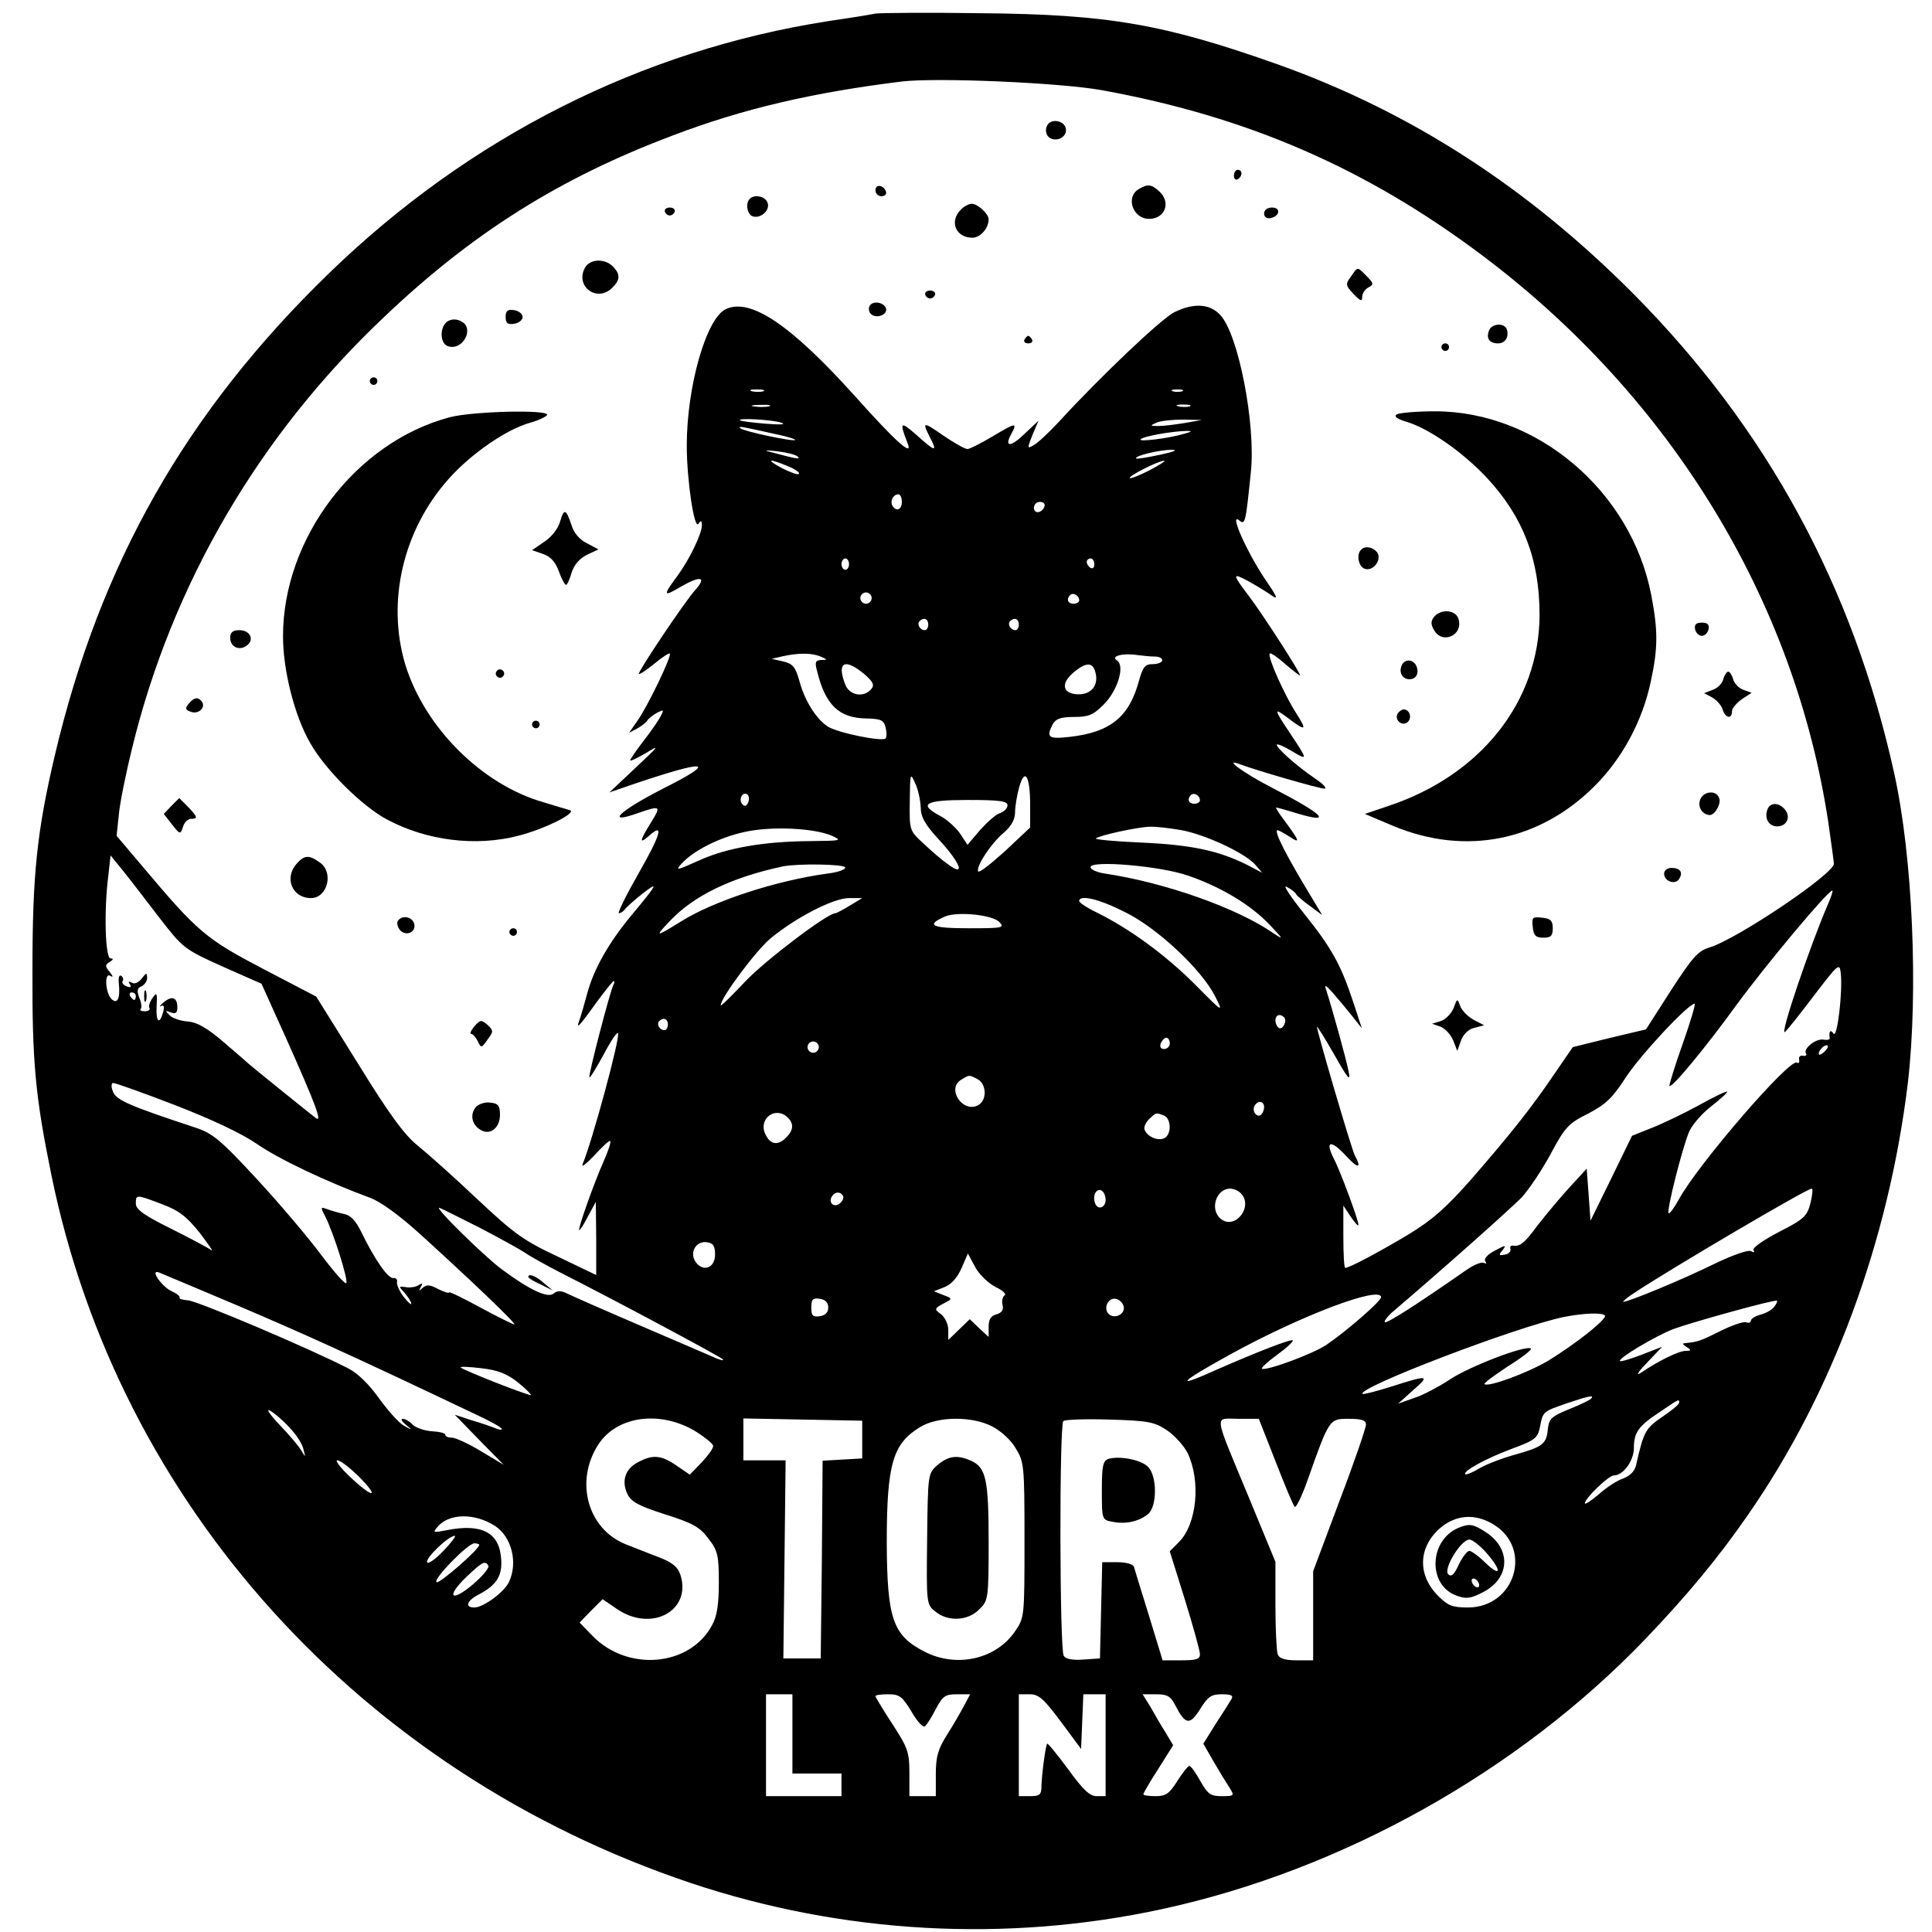 <?xml version="1.0" standalone="no"?>
<!DOCTYPE svg PUBLIC "-//W3C//DTD SVG 20010904//EN"
 "http://www.w3.org/TR/2001/REC-SVG-20010904/DTD/svg10.dtd">
<svg version="1.0" xmlns="http://www.w3.org/2000/svg"
 width="512pt" height="512pt" viewBox="0 0 512 512"
 preserveAspectRatio="xMidYMid meet">

<g transform="translate(0,512) scale(0.1,-0.1)"
fill="#000000" stroke="none">
<path d="M2320 5084 c-14 -3 -70 -12 -125 -20 -495 -77 -951 -307 -1324 -669
-378 -367 -606 -768 -726 -1278 -47 -200 -59 -314 -59 -567 -1 -246 8 -337 50
-543 178 -873 819 -1583 1694 -1877 404 -135 837 -159 1251 -69 475 103 942
364 1279 715 110 115 194 216 272 329 224 322 373 725 424 1145 28 241 13 599
-36 820 -109 495 -338 915 -690 1270 -281 283 -591 483 -940 608 -304 108
-452 134 -790 137 -140 2 -266 1 -280 -1z m600 -203 c385 -70 699 -206 1007
-437 501 -376 829 -914 918 -1502 8 -56 15 -106 15 -111 0 -27 -257 -200 -330
-222 -30 -9 -45 -26 -102 -114 l-66 -103 -97 -23 -97 -24 -48 -70 c-61 -90
-115 -158 -220 -279 -66 -75 -103 -108 -165 -146 -80 -48 -159 -90 -170 -90
-3 0 -5 37 -5 83 l0 82 20 -30 c11 -16 20 -26 20 -21 0 13 -48 143 -66 177
-23 46 -7 49 32 7 33 -36 44 -36 24 1 -9 18 -100 328 -100 340 0 3 21 -30 46
-74 36 -64 44 -73 38 -45 -6 32 -43 165 -59 215 -6 17 -3 16 17 -6 12 -14 35
-41 50 -60 l27 -34 -23 70 c-33 100 -58 144 -131 235 -36 45 -56 76 -46 70 11
-5 23 -14 26 -20 3 -5 20 -19 38 -32 l31 -23 -21 35 c-75 123 -109 190 -97
190 2 0 17 -8 31 -17 30 -20 28 -13 -15 45 -13 17 -22 32 -20 32 2 0 28 -7 57
-16 94 -28 70 -3 -69 69 -74 38 -130 79 -85 62 42 -16 211 -65 225 -65 8 0 -3
12 -25 27 -48 32 -107 85 -101 90 2 2 21 -6 42 -19 40 -24 40 -22 -6 47 -45
67 -45 71 -8 43 49 -37 53 -35 23 12 -32 50 -77 151 -70 158 2 3 20 -9 40 -27
20 -17 38 -31 40 -31 6 0 -100 164 -135 210 -44 58 -45 63 -4 41 22 -12 50
-29 64 -39 19 -13 15 -4 -20 47 -47 71 -93 174 -66 152 16 -13 17 -8 31 129
13 126 -33 364 -81 415 -27 30 -70 33 -121 8 -33 -15 -200 -174 -307 -291 -27
-29 -57 -57 -67 -62 -17 -10 -17 -8 -3 27 l16 38 -36 -34 c-37 -36 -55 -37
-37 -3 18 33 14 33 -46 -3 -32 -19 -63 -35 -69 -35 -7 0 -35 16 -63 35 -56 39
-58 38 -36 -5 20 -39 14 -38 -37 8 -42 37 -45 34 -23 -22 16 -39 -30 2 -140
125 -169 188 -276 260 -341 230 -52 -23 -104 -205 -104 -362 0 -91 20 -225 31
-207 7 10 9 9 9 -5 0 -21 -33 -90 -64 -132 -40 -54 -39 -58 8 -30 52 30 70 27
39 -8 -27 -29 -154 -219 -150 -223 2 -2 20 10 41 27 20 17 39 29 41 27 6 -6
-60 -143 -87 -180 l-21 -30 21 11 c11 6 24 16 27 21 3 5 15 15 26 21 18 9 19
9 10 -9 -6 -11 -26 -41 -46 -66 -19 -25 -35 -48 -35 -51 0 -3 19 6 43 20 37
23 33 18 -28 -39 l-70 -66 55 19 c206 70 236 66 87 -9 -117 -60 -154 -96 -67
-65 61 21 63 20 35 -25 -30 -48 -32 -59 -5 -35 41 37 31 3 -28 -100 -33 -58
-56 -105 -52 -105 5 0 11 4 15 9 3 5 24 24 48 43 44 34 40 26 -29 -57 -61 -73
-100 -143 -117 -205 -8 -30 -18 -64 -22 -75 -10 -26 2 -13 49 53 21 28 40 52
42 52 3 0 3 -4 0 -9 -8 -13 -68 -243 -64 -246 2 -2 19 26 38 61 19 36 36 61
38 56 5 -15 -68 -285 -94 -347 -4 -10 9 0 31 23 21 23 40 41 42 38 3 -2 -5
-26 -17 -53 -26 -58 -70 -183 -65 -183 3 0 13 17 24 38 l20 37 1 -97 0 -97
-102 49 c-90 42 -116 61 -213 152 -60 57 -132 121 -158 142 -36 29 -76 84
-158 217 l-111 178 -140 73 c-151 79 -174 98 -317 268 l-72 85 6 57 c3 32 19
110 35 175 106 435 336 829 667 1142 235 224 468 370 766 482 186 71 372 114
607 143 93 11 419 -3 530 -23z m-897 -798 c-7 -2 -21 -2 -30 0 -10 3 -4 5 12
5 17 0 24 -2 18 -5z m1110 0 c-7 -2 -19 -2 -25 0 -7 3 -2 5 12 5 14 0 19 -2
13 -5z m-1095 -40 c-10 -2 -28 -2 -40 0 -13 2 -5 4 17 4 22 1 32 -1 23 -4z
m1115 0 c-7 -2 -21 -2 -30 0 -10 3 -4 5 12 5 17 0 24 -2 18 -5z m-1083 -43
c15 -5 -1 -6 -40 -3 -36 3 -67 7 -69 9 -8 7 84 2 109 -6z m1070 -1 c-25 -4
-56 -8 -70 -8 -23 0 -23 1 -5 9 11 5 43 8 70 8 l50 -1 -45 -8z m-1082 -30 c29
-6 51 -13 49 -15 -5 -5 -137 23 -145 31 -7 7 1 5 96 -16z m1082 2 c-42 -13
-126 -23 -117 -15 8 8 81 21 122 22 15 0 14 -2 -5 -7z m-1026 -61 c9 -9 -4 -6
-79 14 -11 3 0 3 25 0 25 -3 49 -9 54 -14z m961 5 c-33 -7 -62 -12 -64 -10 -6
7 63 23 94 23 18 0 7 -5 -30 -13z m-988 -30 c20 -8 34 -18 30 -21 -3 -3 -22 4
-44 15 -45 24 -37 27 14 6z m960 -11 c-27 -14 -51 -23 -53 -21 -5 5 76 46 91
46 6 0 -12 -11 -38 -25z m-657 -84 c0 -21 -15 -27 -25 -10 -7 12 2 30 16 30 5
0 9 -9 9 -20z m378 -12 c-6 -18 -28 -21 -28 -4 0 9 7 16 16 16 9 0 14 -5 12
-12z m-518 -153 c0 -8 -4 -15 -10 -15 -5 0 -10 7 -10 15 0 8 5 15 10 15 6 0
10 -7 10 -15z m650 -1 c0 -8 -4 -12 -10 -9 -5 3 -10 10 -10 16 0 5 5 9 10 9 6
0 10 -7 10 -16z m-590 -89 c0 -8 -7 -15 -15 -15 -8 0 -15 7 -15 15 0 8 7 15
15 15 8 0 15 -7 15 -15z m550 -6 c0 -5 -7 -9 -15 -9 -15 0 -20 12 -9 23 8 8
24 -1 24 -14z m-400 -64 c0 -8 -4 -15 -9 -15 -13 0 -22 16 -14 24 11 11 23 6
23 -9z m240 0 c0 -8 -4 -15 -9 -15 -13 0 -22 16 -14 24 11 11 23 6 23 -9z
m-525 -85 c18 -8 19 -9 1 -9 -15 -1 -17 -6 -11 -28 22 -91 58 -126 131 -127
38 -1 46 -4 51 -24 3 -13 3 -25 0 -29 -10 -9 -128 15 -154 32 -31 21 -61 69
-75 122 -10 35 -17 44 -42 50 l-31 7 30 7 c42 9 76 9 100 -1z m886 0 c11 0 19
-4 19 -10 0 -5 -11 -10 -25 -10 -20 0 -26 -7 -36 -42 -26 -98 -76 -139 -186
-151 -55 -6 -61 -1 -43 34 8 14 21 19 56 19 39 0 51 5 79 33 37 37 57 103 35
117 -18 11 16 20 54 14 16 -2 37 -4 47 -4z m-771 -46 c24 -21 28 -29 19 -40
-20 -24 -58 -17 -69 12 -23 59 -2 71 50 28z m613 4 c9 -33 -10 -58 -44 -58
-42 0 -50 27 -15 57 34 29 52 29 59 1z m-463 -357 c0 -26 11 -46 50 -88 56
-61 69 -98 23 -64 -16 11 -45 36 -65 55 -38 35 -38 35 -37 113 1 74 1 77 14
48 8 -16 14 -45 15 -64z m290 5 l0 -59 -67 -63 c-38 -34 -69 -59 -71 -53 -5
14 35 75 69 103 19 17 29 34 29 53 0 15 5 46 11 67 15 53 29 30 29 -48z m-747
8 c-4 -10 -9 -12 -15 -6 -12 12 -1 35 12 27 5 -3 6 -13 3 -21z m1197 5 c0 -5
-7 -9 -15 -9 -15 0 -20 12 -9 23 8 8 24 -1 24 -14z m-510 -13 c0 -8 -9 -17
-20 -21 -11 -3 -34 -24 -53 -45 l-33 -39 -19 29 c-11 16 -34 37 -52 47 -61 32
-43 43 72 43 84 0 105 -3 105 -14z m-465 -81 c28 -13 24 -13 -58 -14 -124 -1
-222 -18 -296 -52 -58 -26 -62 -27 -45 -8 32 35 99 69 166 84 71 16 184 11
233 -10z m926 15 c64 -12 167 -60 195 -91 l19 -22 -40 21 c-76 38 -148 53
-278 59 -70 3 -125 8 -123 11 9 8 109 30 142 31 17 1 56 -4 85 -9z m-2711
-229 c65 -84 67 -86 169 -132 l104 -46 65 -144 c79 -177 97 -225 79 -212 -27
21 -172 138 -177 143 -3 3 -33 29 -67 58 -44 38 -71 53 -95 55 -18 1 -40 8
-48 16 -13 13 -13 14 3 8 12 -5 17 -1 17 13 0 27 -14 32 -36 14 -10 -9 -14
-13 -7 -10 7 4 9 -1 6 -14 -10 -37 -20 -30 -18 12 2 37 1 40 -11 23 -7 -10
-11 -22 -8 -26 3 -5 -3 -9 -12 -9 -10 0 -15 3 -11 6 3 3 2 17 -4 30 -7 19 -5
26 6 30 8 4 15 14 15 23 -1 14 -2 14 -15 -3 -8 -10 -19 -15 -26 -10 -8 4 -10
3 -5 -4 5 -8 2 -10 -8 -6 -9 3 -14 10 -11 14 3 5 1 11 -4 14 -5 4 -8 -6 -6
-21 4 -39 -4 -55 -19 -41 -17 16 -20 72 -4 62 9 -5 8 -2 -1 10 -13 15 -13 19
0 27 10 6 10 9 2 9 -14 0 -18 124 -6 219 l6 54 31 -38 c17 -21 60 -77 96 -124z
m1820 130 c0 -6 -21 -13 -47 -16 -138 -19 -303 -73 -390 -128 -66 -41 -69 -41
-28 2 64 68 164 116 300 145 40 8 165 6 165 -3z m910 -22 c87 -30 166 -78 215
-130 37 -39 38 -41 8 -21 -96 66 -285 133 -445 157 -21 3 -38 11 -38 17 0 19
187 3 260 -23z m1694 -76 c-46 -106 -128 -347 -114 -338 4 2 38 45 76 95 64
84 69 89 72 63 6 -48 -9 -177 -19 -162 -8 12 -13 6 -10 -13 0 -3 -7 -5 -17 -3
-20 3 -54 -24 -46 -37 3 -4 0 -7 -8 -6 -7 2 -12 -3 -10 -10 1 -8 -1 -11 -6 -8
-19 12 -260 -267 -312 -361 -13 -24 -26 -41 -28 -38 -6 6 36 172 54 215 8 19
35 50 60 69 24 19 43 36 41 38 -2 2 -35 -14 -73 -35 -38 -21 -94 -48 -124 -60
l-55 -22 -55 -113 -55 -112 -5 69 -5 69 -45 -49 c-25 -27 -63 -73 -85 -101
-36 -49 -47 -57 -67 -54 -5 0 -7 -4 -5 -10 1 -6 -6 -13 -16 -14 -15 -3 -16 -1
-5 12 11 14 8 14 -20 -1 -19 -10 -30 -21 -26 -28 4 -6 3 -8 -3 -5 -6 4 -28 -5
-49 -20 -129 -90 -209 -141 -214 -137 -3 3 9 18 26 32 143 122 305 267 336
298 20 22 55 74 78 117 38 71 47 80 99 106 46 24 64 41 99 95 39 60 166 196
183 196 3 0 -11 -48 -32 -107 -21 -59 -36 -109 -35 -111 7 -6 96 102 178 215
77 105 242 303 254 303 2 0 -3 -17 -12 -37z m-2592 -3 c-18 -11 -35 -20 -38
-20 -21 0 -186 -125 -239 -181 -36 -38 -65 -67 -65 -63 0 20 95 147 133 178
67 55 166 106 207 106 l35 0 -33 -20z m729 -17 c86 -42 203 -152 239 -223 23
-45 22 -45 -54 32 -78 78 -173 147 -258 189 -27 13 -48 27 -48 31 0 18 52 6
121 -29z m-333 -26 c15 -16 10 -17 -81 -17 -98 0 -115 8 -63 31 33 14 124 5
144 -14z m-2288 -197 c0 -5 -2 -10 -4 -10 -3 0 -8 5 -11 10 -3 6 -1 10 4 10 6
0 11 -4 11 -10z m3043 -56 c9 -9 -4 -35 -14 -28 -5 3 -9 12 -9 20 0 14 12 19
23 8z m-1633 -19 c0 -8 -4 -15 -9 -15 -13 0 -22 16 -14 24 11 11 23 6 23 -9z
m1330 -50 c0 -8 -7 -15 -15 -15 -9 0 -12 6 -9 15 4 8 10 15 15 15 5 0 9 -7 9
-15z m-930 -10 c0 -8 -7 -15 -15 -15 -8 0 -15 7 -15 15 0 8 7 15 15 15 8 0 15
-7 15 -15z m2668 -9 c-7 -8 -15 -12 -17 -11 -5 6 10 25 20 25 5 0 4 -6 -3 -14z
m-2247 -76 c24 -14 25 -56 1 -69 -41 -22 -85 45 -44 68 21 13 20 13 43 1z
m-2129 -68 c96 -37 177 -75 218 -103 59 -41 186 -101 300 -143 28 -10 79 -47
135 -98 130 -118 256 -238 248 -238 -3 0 -44 20 -90 45 -46 25 -83 43 -83 40
0 -3 -13 1 -29 9 -22 12 -31 12 -41 3 -10 -9 -11 -9 -5 2 6 10 4 12 -6 5 -8
-5 -23 -7 -34 -5 -19 3 -19 2 -2 -16 9 -11 17 -23 17 -28 0 -4 -9 4 -20 18
-11 14 -19 32 -18 39 2 7 -3 12 -9 11 -14 -3 -50 49 -85 121 -15 31 -29 46
-47 49 -14 3 -34 9 -45 13 -17 6 -17 5 -3 -22 21 -42 59 -162 55 -174 -2 -6
-31 27 -65 72 -34 46 -111 137 -172 203 -97 105 -118 122 -164 137 -176 58
-210 73 -218 96 -5 13 -4 22 1 22 6 0 79 -26 162 -58z m2888 -6 c0 -8 -4 -17
-9 -21 -12 -7 -24 12 -16 25 9 15 25 12 25 -4z m-1262 -28 c16 -16 15 -33 -4
-52 -22 -23 -43 -20 -56 9 -19 41 28 75 60 43z m996 6 c21 -8 21 -53 0 -61
-18 -7 -45 6 -51 24 -2 6 3 18 12 27 19 18 18 18 39 10z m-154 -225 c0 -10 -7
-19 -15 -19 -15 0 -21 31 -9 43 11 10 24 -3 24 -24z m358 19 c35 -35 -15 -99
-53 -68 -30 25 -12 80 25 80 9 0 21 -5 28 -12z m1510 -26 c-9 -35 -17 -43 -84
-77 -40 -21 -71 -42 -67 -48 4 -6 1 -7 -6 -3 -7 5 -49 -10 -97 -33 -83 -41
-228 -101 -242 -101 -3 0 9 11 28 23 88 59 458 277 471 277 4 0 2 -17 -3 -38z
m-2564 19 c3 -5 -1 -14 -8 -20 -16 -13 -32 2 -21 19 8 12 22 13 29 1z m-1805
-22 c45 -17 65 -32 101 -77 24 -32 38 -52 30 -45 -8 6 -57 32 -107 57 -71 35
-93 51 -93 66 0 25 0 25 69 -1z m841 -62 c52 -27 106 -57 120 -66 14 -10 59
-35 100 -56 148 -75 415 -218 425 -227 6 -5 -6 -3 -25 6 -19 8 -109 47 -200
86 -91 39 -175 76 -187 82 -16 8 -26 8 -36 0 -15 -13 -63 9 -137 64 -45 33
-184 169 -165 163 6 -2 53 -26 105 -52z m625 -72 c0 -35 -31 -47 -51 -20 -18
25 0 57 29 53 17 -2 22 -10 22 -33z m744 -86 c19 -9 29 -19 23 -22 -5 -4 -8
-15 -5 -26 3 -12 -2 -20 -16 -24 -15 -4 -21 -13 -21 -33 l0 -27 -25 23 -25 24
-29 -28 -28 -27 0 27 c0 15 -9 33 -19 41 -19 14 -19 15 11 31 19 10 19 11 -5
20 l-25 10 28 11 c18 7 34 25 45 50 l17 39 20 -37 c11 -20 36 -43 54 -52z
m-2009 -49 c169 -72 292 -127 628 -287 39 -18 72 -36 72 -40 0 -3 -8 -2 -17 2
-10 4 -38 14 -63 21 l-45 15 65 -67 65 -66 -60 36 c-33 20 -68 36 -77 36 -10
0 -18 3 -18 8 0 4 -16 8 -35 9 -19 1 -42 9 -51 17 -8 9 -20 16 -27 16 -6 0 -2
-7 9 -16 18 -15 17 -15 -6 -2 -14 8 -43 41 -66 73 -25 35 -56 66 -80 78 -100
52 -402 180 -426 181 -14 1 -24 4 -22 7 2 3 -7 11 -21 17 -26 12 -59 59 -34
50 8 -3 102 -43 209 -88z m3030 22 c0 -10 -93 -91 -145 -126 -35 -24 -163 -71
-171 -63 -2 2 16 19 41 37 25 18 43 35 41 38 -5 4 -95 -31 -200 -77 -117 -53
-103 -36 33 39 189 104 401 184 401 152z m-1465 -27 c0 -13 -8 -21 -22 -23
-19 -3 -23 1 -23 23 0 22 4 26 23 23 14 -2 22 -10 22 -23z m783 2 c4 -20 -25
-34 -40 -19 -15 15 -1 44 19 40 10 -2 19 -11 21 -21z m1723 -1 c-6 -8 -23 -17
-36 -20 -14 -4 -25 -11 -25 -16 0 -5 -6 -7 -13 -4 -7 2 -37 -8 -67 -23 -54
-27 -61 -29 -90 -32 -13 -1 -13 -2 0 -11 13 -8 12 -10 -3 -10 -18 0 -71 -26
-117 -57 -16 -11 -11 -1 15 26 l40 42 -54 -21 c-29 -11 -55 -19 -58 -17 -6 7
95 67 142 85 52 19 269 79 274 75 2 -1 -1 -9 -8 -17z m-448 -22 c8 -8 -75 -74
-150 -120 -54 -32 -159 -71 -169 -62 -2 3 26 23 62 47 37 23 64 44 61 47 -11
11 -163 -47 -215 -82 -29 -19 -72 -42 -95 -49 l-42 -15 39 35 c47 41 42 42
-55 11 -41 -13 -76 -22 -78 -20 -16 16 411 179 534 204 51 10 100 12 108 4z
m-2881 -177 c21 -17 36 -32 35 -34 -4 -3 -178 65 -186 73 -3 3 22 2 55 -2 44
-5 68 -15 96 -37z m2844 -44 c-4 -4 -31 -17 -59 -28 -46 -19 -52 -25 -55 -52
-4 -40 -13 -47 -87 -68 -33 -9 -75 -25 -94 -36 -18 -11 -35 -18 -38 -16 -7 8
53 41 122 67 63 23 70 29 76 58 8 42 8 41 71 63 59 20 75 23 64 12z m234 -10
c0 -5 -20 -21 -45 -38 -44 -30 -49 -38 -69 -127 -4 -17 -16 -29 -34 -36 -16
-5 -45 -24 -65 -42 -21 -18 -37 -28 -37 -24 0 13 63 74 77 74 25 0 53 39 53
73 0 41 12 58 70 96 50 34 50 34 50 24z m-3684 -65 c18 -18 35 -44 38 -58 6
-23 6 -23 -5 -5 -6 11 -32 42 -58 69 -25 26 -37 44 -26 38 11 -6 34 -25 51
-44z m1072 -8 c28 -17 52 -36 52 -42 0 -7 -14 -26 -31 -44 l-31 -32 -35 24
c-41 28 -63 30 -102 9 -34 -17 -45 -50 -28 -85 10 -20 30 -31 99 -53 73 -23
93 -34 115 -64 25 -32 28 -44 28 -117 0 -58 -5 -90 -18 -113 -59 -110 -224
-124 -317 -28 l-34 35 30 31 31 31 38 -26 c92 -63 199 -4 168 91 -7 21 -22 33
-59 47 -27 10 -66 26 -87 34 -100 41 -134 166 -72 263 48 75 159 92 253 39z
m447 -25 l0 -50 -52 -3 -53 -3 -2 -262 -3 -262 -49 0 -50 0 3 263 3 262 -56 0
-56 0 0 55 0 56 158 -3 157 -3 0 -50z m344 35 c22 -11 50 -36 62 -57 23 -37
24 -45 24 -244 0 -203 0 -206 -25 -242 -50 -74 -155 -98 -240 -54 -84 43 -99
87 -100 288 0 211 16 264 90 308 47 28 137 28 189 1z m463 -10 c21 -14 45 -41
55 -60 36 -75 25 -189 -23 -237 l-24 -24 40 -128 c22 -71 40 -136 40 -145 0
-13 -10 -16 -49 -16 l-50 0 -36 118 c-20 64 -38 123 -40 130 -3 7 -21 12 -44
12 l-40 0 -3 -127 -3 -128 -44 -3 c-28 -2 -47 1 -52 10 -11 16 -12 612 -1 622
4 4 59 6 122 4 102 -3 119 -6 152 -28z m288 -82 c24 -62 47 -117 51 -121 3 -5
19 27 34 70 58 164 58 163 109 163 35 0 46 -4 46 -15 0 -9 -31 -100 -70 -202
l-70 -187 0 -118 0 -118 -44 0 c-31 0 -46 5 -50 16 -3 9 -6 67 -6 130 l0 115
-71 172 c-95 229 -92 207 -27 207 l54 0 44 -112z m-2431 -39 c58 -58 42 -62
-18 -6 -28 26 -44 47 -37 47 8 0 32 -19 55 -41z m363 -133 c44 -29 61 -97 37
-148 -12 -27 -68 -68 -92 -68 -26 0 -20 18 11 34 48 25 64 50 60 96 -5 69 -52
93 -143 75 -37 -7 -39 -7 -26 8 30 37 99 38 153 3z m2646 4 c105 -64 57 -220
-68 -220 -41 0 -53 5 -78 30 -56 55 -54 129 4 180 42 36 93 40 142 10z m-2783
-70 c-22 -23 -41 -36 -43 -30 -4 12 56 69 73 70 5 0 -9 -18 -30 -40z m95 16
c0 -12 -106 -104 -113 -99 -11 7 83 103 100 103 7 0 13 -2 13 -4z m24 -55 c4
-5 -15 -28 -41 -50 -58 -49 -72 -33 -17 20 42 40 50 44 58 30z m806 -446 l0
-105 65 0 65 0 0 -30 0 -30 -100 0 -100 0 0 135 0 135 35 0 35 0 0 -105z m315
60 c14 -25 30 -43 36 -40 5 4 18 24 29 46 18 34 25 39 55 39 l36 0 -16 -30
c-9 -17 -29 -52 -45 -77 -24 -38 -30 -58 -30 -105 l0 -58 -35 0 -35 0 0 61 c0
55 -4 67 -45 130 -25 38 -45 72 -45 74 0 3 15 5 34 5 30 0 37 -6 61 -45z m396
-27 l54 -73 3 73 3 72 29 0 30 0 0 -135 0 -135 -24 0 c-18 0 -36 17 -75 71
-29 39 -54 70 -56 68 -4 -5 -14 -79 -15 -111 0 -24 -4 -28 -30 -28 l-30 0 0
135 0 135 29 0 c24 0 37 -12 82 -72z m303 44 c27 -53 39 -55 66 -12 21 34 30
40 58 40 24 0 31 -3 26 -12 -4 -7 -23 -37 -42 -66 l-33 -53 27 -47 c15 -26 34
-57 42 -69 14 -22 13 -23 -20 -23 -30 0 -37 5 -57 40 -12 22 -25 40 -29 40 -4
0 -18 -18 -32 -40 -21 -33 -30 -40 -57 -40 -18 0 -33 2 -33 5 0 3 18 34 40 68
l39 62 -21 35 c-12 19 -30 50 -40 68 l-20 32 36 0 c29 0 38 -5 50 -28z"/>
<path d="M2774 4785 c-4 -9 -2 -21 4 -27 16 -16 47 -5 47 17 0 26 -42 34 -51
10z"/>
<path d="M3270 4654 c0 -8 5 -12 10 -9 6 3 10 10 10 16 0 5 -4 9 -10 9 -5 0
-10 -7 -10 -16z"/>
<path d="M2320 4616 c0 -9 7 -16 16 -16 9 0 14 5 12 12 -6 18 -28 21 -28 4z"/>
<path d="M3018 4619 c-36 -21 -16 -79 27 -79 43 0 59 44 27 73 -21 19 -30 20
-54 6z"/>
<path d="M1987 4593 c-12 -11 -7 -41 7 -46 21 -8 48 16 40 36 -6 17 -35 23
-47 10z"/>
<path d="M2546 4564 c-31 -31 -13 -74 31 -74 21 0 43 25 43 49 0 14 -29 41
-45 41 -7 0 -21 -7 -29 -16z"/>
<path d="M1762 4559 c2 -6 8 -10 13 -10 5 0 11 4 13 10 2 6 -4 11 -13 11 -9 0
-15 -5 -13 -11z"/>
<path d="M3350 4554 c0 -9 7 -14 17 -12 25 5 28 28 4 28 -12 0 -21 -6 -21 -16z"/>
<path d="M1550 4410 c-26 -48 30 -91 70 -55 24 22 25 38 4 59 -22 22 -61 20
-74 -4z"/>
<path d="M3580 4387 c-15 -20 -14 -24 7 -46 18 -19 23 -21 23 -8 0 9 7 20 16
25 15 8 15 11 -5 31 -25 25 -22 25 -41 -2z"/>
<path d="M2452 4339 c2 -6 8 -10 13 -10 5 0 11 4 13 10 2 6 -4 11 -13 11 -9 0
-15 -5 -13 -11z"/>
<path d="M2305 4310 c-4 -7 -3 -16 3 -22 14 -14 45 -2 40 15 -6 16 -34 21 -43
7z"/>
<path d="M1340 4280 c0 -16 5 -21 23 -18 12 2 22 10 22 18 0 8 -10 16 -22 18
-18 3 -23 -2 -23 -18z"/>
<path d="M1187 4269 c-22 -13 -22 -58 -1 -66 39 -15 73 46 37 65 -12 7 -25 7
-36 1z"/>
<path d="M3946 4244 c-8 -21 1 -34 24 -34 19 0 30 17 23 38 -7 17 -40 15 -47
-4z"/>
<path d="M2715 4220 c-3 -5 1 -10 10 -10 9 0 13 5 10 10 -3 6 -8 10 -10 10 -2
0 -7 -4 -10 -10z"/>
<path d="M3820 4200 c0 -5 5 -10 10 -10 6 0 10 5 10 10 0 6 -4 10 -10 10 -5 0
-10 -4 -10 -10z"/>
<path d="M980 4110 c0 -5 5 -10 10 -10 6 0 10 5 10 10 0 6 -4 10 -10 10 -5 0
-10 -4 -10 -10z"/>
<path d="M1191 4014 c-248 -66 -441 -320 -441 -580 0 -90 30 -210 72 -283 40
-71 138 -168 204 -203 105 -56 235 -72 347 -43 71 18 158 62 137 68 -8 2 -40
12 -70 21 -164 47 -315 199 -366 365 -50 167 -6 357 116 493 59 66 153 131
216 148 24 7 44 17 44 21 0 14 -200 9 -259 -7z"/>
<path d="M3702 4022 c-9 -6 0 -12 26 -20 60 -18 151 -82 214 -150 95 -103 138
-215 138 -362 -1 -228 -154 -423 -398 -505 l-65 -22 78 -33 c190 -78 385 -39
531 107 74 74 127 173 149 278 19 88 19 134 1 228 -53 275 -302 487 -573 487
-48 0 -94 -4 -101 -8z"/>
<path d="M1484 3737 c-5 -18 -23 -41 -42 -53 l-32 -22 29 -10 c20 -7 33 -21
42 -46 7 -20 16 -36 19 -36 3 0 10 15 15 33 7 21 21 37 41 47 l30 14 -30 16
c-19 9 -35 27 -41 47 -15 45 -20 47 -31 10z"/>
<path d="M3607 3663 c-13 -12 -7 -44 9 -50 23 -9 48 25 33 44 -12 14 -32 17
-42 6z"/>
<path d="M3801 3486 c-9 -11 -10 -20 -1 -35 21 -40 79 -15 65 29 -7 24 -46 27
-64 6z"/>
<path d="M4492 3453 c2 -10 10 -18 18 -18 8 0 16 8 18 18 2 12 -3 17 -18 17
-15 0 -20 -5 -18 -17z"/>
<path d="M610 3430 c0 -25 25 -36 45 -20 20 16 7 40 -21 40 -17 0 -24 -6 -24
-20z"/>
<path d="M3714 3355 c-7 -18 3 -35 21 -35 18 0 26 15 19 34 -8 20 -33 21 -40
1z"/>
<path d="M1316 3341 c-4 -5 -2 -12 3 -15 5 -4 12 -2 15 3 4 5 2 12 -3 15 -5 4
-12 2 -15 -3z"/>
<path d="M4567 3320 c-3 -11 -15 -24 -28 -28 l-23 -9 21 -11 c12 -7 25 -21 28
-32 7 -23 25 -27 25 -5 0 8 12 22 26 32 l26 17 -22 8 c-12 4 -24 17 -27 28 -3
11 -9 20 -13 20 -4 0 -10 -9 -13 -20z"/>
<path d="M500 3255 c-10 -12 -9 -16 5 -21 19 -8 40 9 31 25 -10 15 -21 14 -36
-4z"/>
<path d="M3704 3229 c-10 -17 13 -36 27 -22 12 12 4 33 -11 33 -5 0 -12 -5
-16 -11z"/>
<path d="M1410 3200 c0 -5 5 -10 10 -10 6 0 10 5 10 10 0 6 -4 10 -10 10 -5 0
-10 -4 -10 -10z"/>
<path d="M4505 2999 c-6 -19 7 -38 26 -39 14 0 31 31 25 45 -8 23 -44 18 -51
-6z"/>
<path d="M454 2984 l-20 -21 22 -28 c21 -27 22 -27 29 -6 3 11 13 21 21 21 19
0 18 5 -8 32 l-23 23 -21 -21z"/>
<path d="M4684 2975 c-9 -23 3 -45 26 -45 25 0 37 25 20 45 -16 19 -39 19 -46
0z"/>
<path d="M787 2832 c-35 -38 -13 -92 37 -92 44 0 61 68 24 94 -29 21 -41 20
-61 -2z"/>
<path d="M4410 2805 c0 -21 30 -31 40 -14 11 17 3 29 -21 29 -10 0 -19 -7 -19
-15z"/>
<path d="M1054 2679 c-3 -6 0 -17 7 -25 18 -17 44 -2 36 20 -7 18 -33 21 -43
5z"/>
<path d="M4062 2663 c2 -22 8 -28 28 -28 20 0 25 5 25 25 0 20 -6 26 -28 28
-26 3 -28 1 -25 -25z"/>
<path d="M1350 2650 c0 -5 5 -10 10 -10 6 0 10 5 10 10 0 6 -4 10 -10 10 -5 0
-10 -4 -10 -10z"/>
<path d="M3852 2448 c-6 -14 -21 -30 -34 -34 l-23 -7 23 -8 c12 -5 27 -21 33
-36 l11 -28 10 28 c6 16 20 30 35 33 l26 7 -27 14 c-15 8 -31 24 -36 36 -8 22
-8 22 -18 -5z"/>
<path d="M1257 2400 c-9 -11 -13 -20 -8 -20 4 0 12 -9 17 -19 9 -19 10 -19 26
4 16 21 16 24 0 39 -17 14 -19 14 -35 -4z"/>
<path d="M1261 2186 c-16 -19 -11 -46 12 -60 25 -16 52 4 52 40 0 24 -5 30
-26 32 -14 2 -31 -4 -38 -12z"/>
<path d="M382 2480 c0 -14 2 -19 5 -12 2 6 2 18 0 25 -3 6 -5 1 -5 -13z"/>
<path d="M1400 1736 c0 -3 15 -12 33 -20 l32 -16 -24 20 c-21 19 -41 26 -41
16z"/>
<path d="M2485 1238 c-26 -23 -26 -23 -28 -196 -2 -172 -2 -174 22 -193 33
-27 86 -25 116 6 24 23 25 28 25 179 0 166 -7 197 -47 215 -36 16 -59 13 -88
-11z"/>
<path d="M2938 1254 c-15 -5 -18 -18 -18 -83 0 -78 0 -79 29 -84 34 -7 70 1
94 21 24 21 24 103 -2 126 -19 18 -74 28 -103 20z"/>
<path d="M3870 1073 c-83 -30 -89 -154 -9 -182 25 -9 37 -7 68 9 72 36 77 113
11 158 -34 22 -44 25 -70 15z m69 -68 c41 -47 40 -67 -2 -27 -18 18 -38 32
-43 32 -6 0 -18 -16 -28 -36 -12 -27 -20 -34 -28 -26 -14 14 34 92 56 92 8 0
28 -16 45 -35z m-19 -86 c0 -6 -4 -7 -10 -4 -5 3 -10 11 -10 16 0 6 5 7 10 4
6 -3 10 -11 10 -16z"/>
</g>
</svg>
